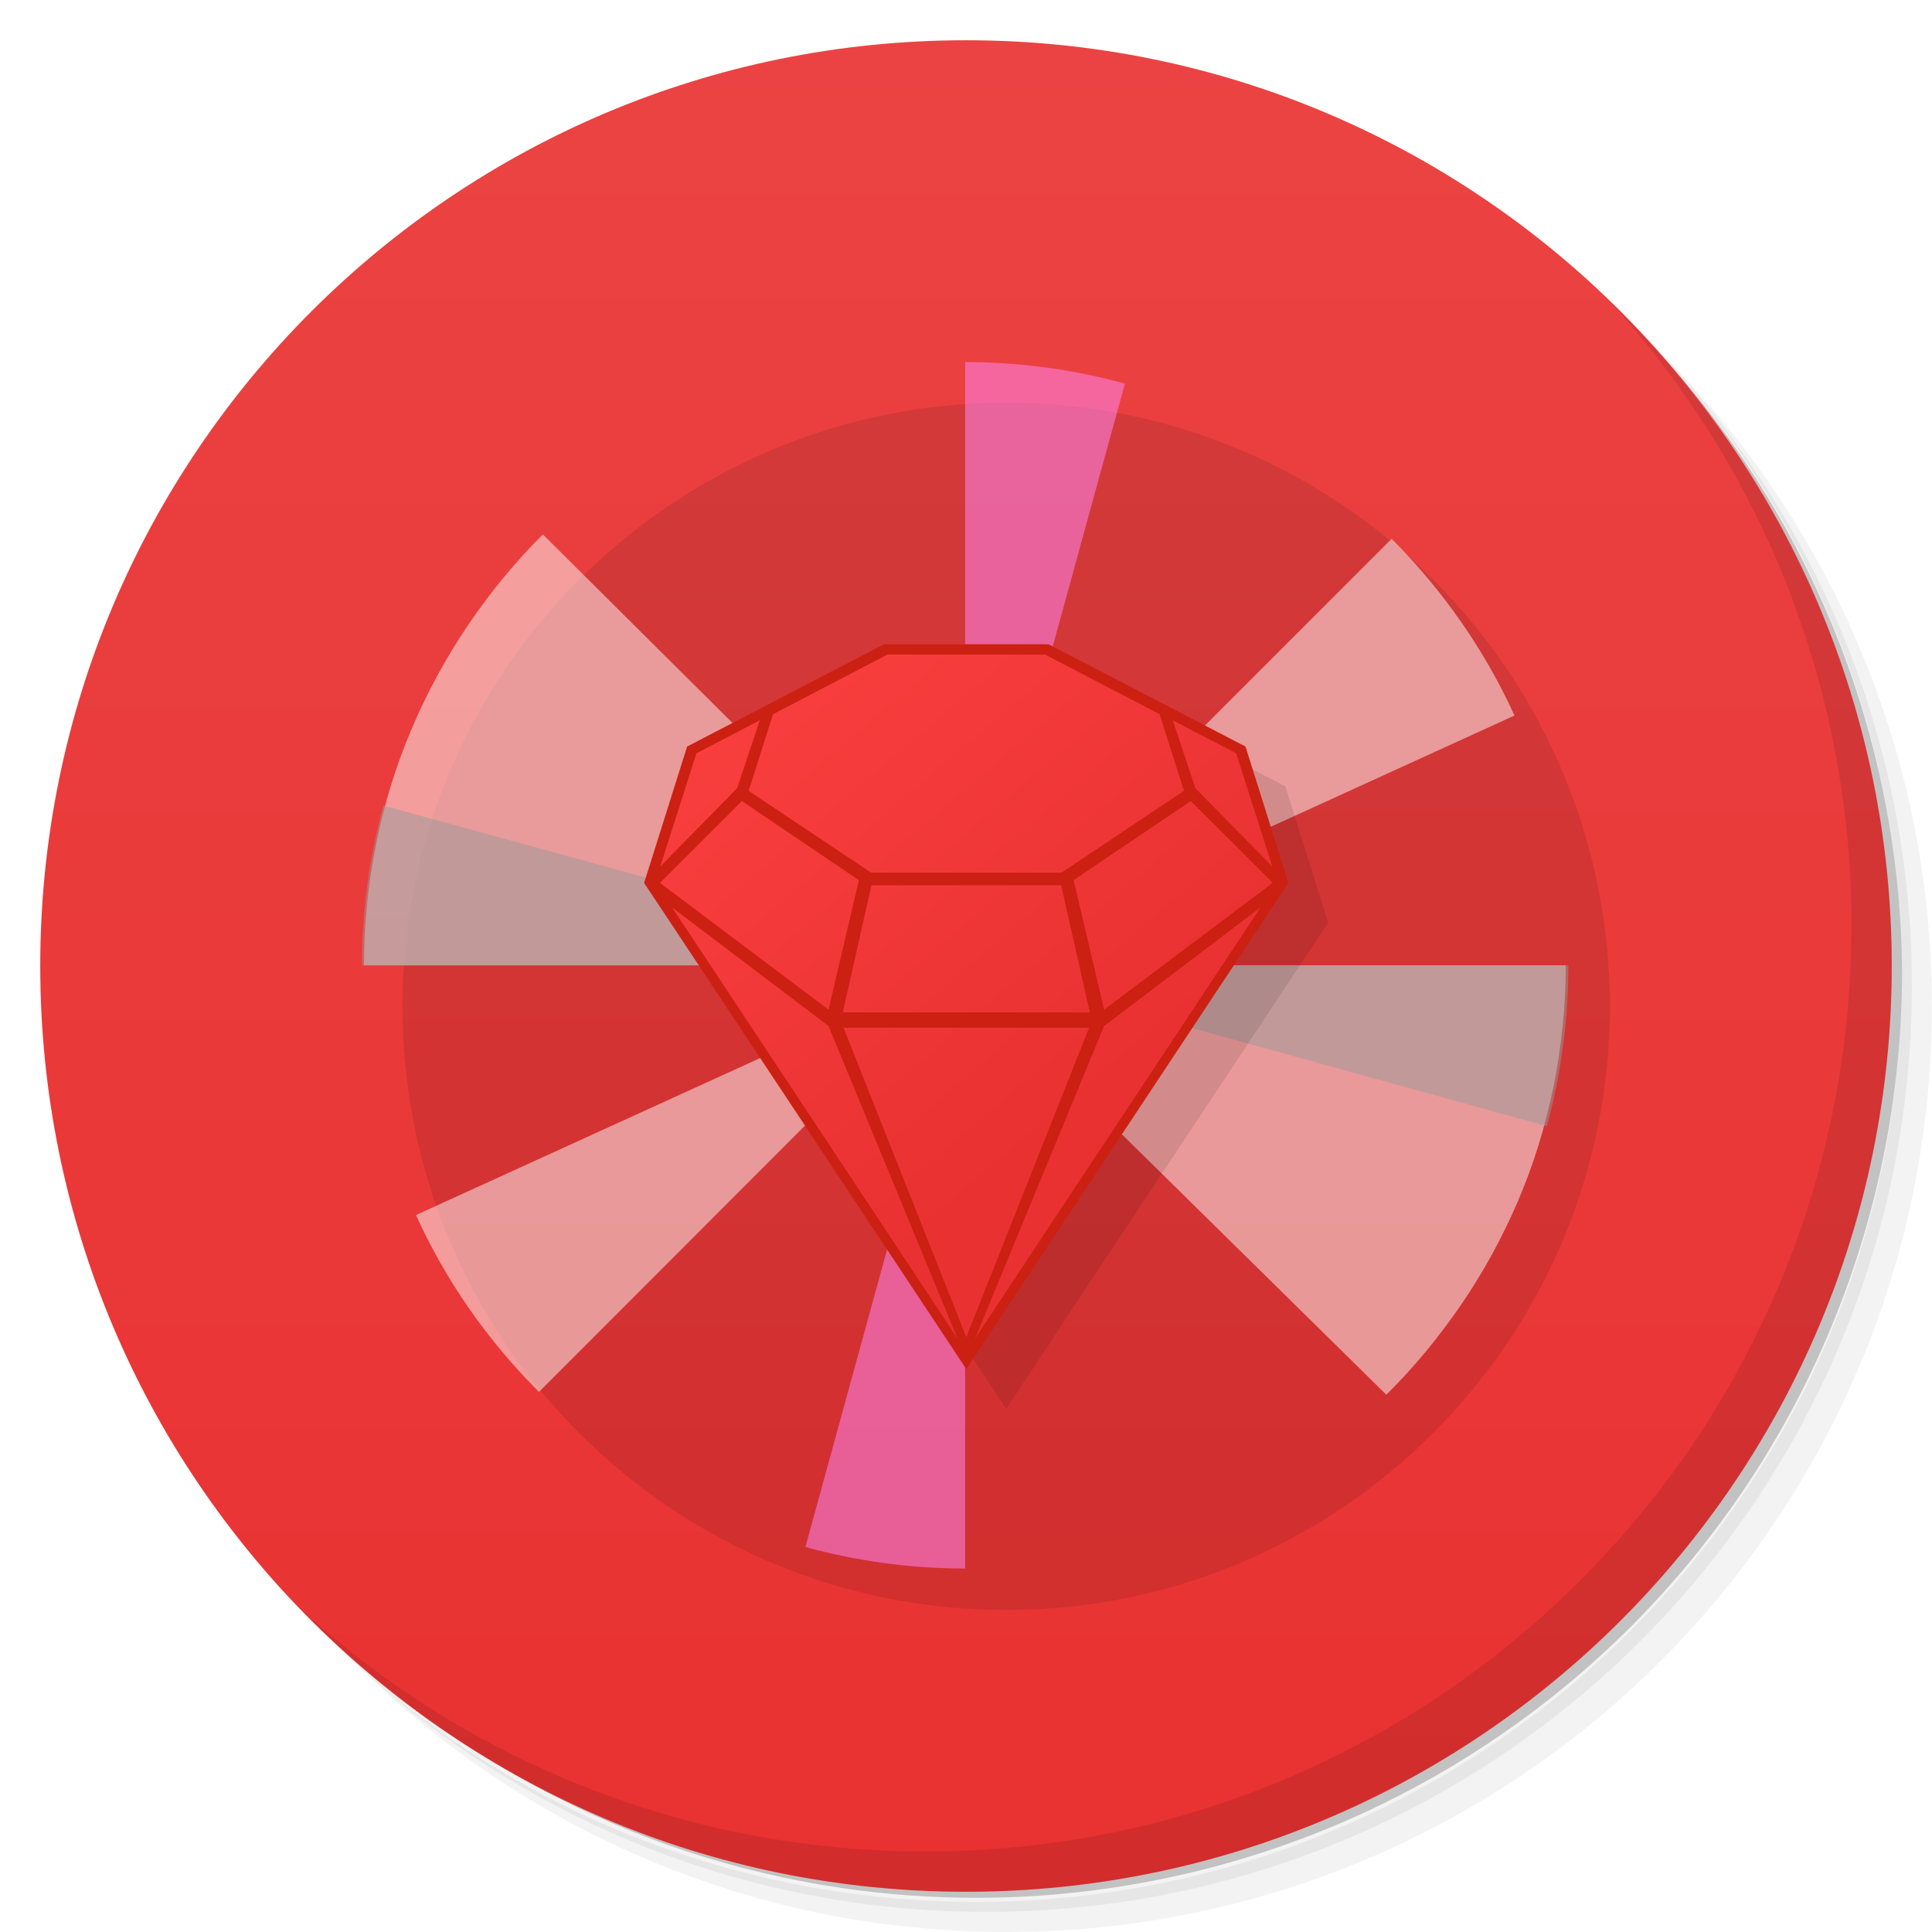 <svg xmlns="http://www.w3.org/2000/svg" viewBox="0 0 48 48">
 <defs>
  <linearGradient id="linearGradient3764" x1="1" x2="47" gradientUnits="userSpaceOnUse" gradientTransform="matrix(0,-1,1,0,-1.5e-6,48)">
   <stop style="stop-color:#e93131;stop-opacity:1"/>
   <stop offset="1" style="stop-color:#eb4343;stop-opacity:1"/>
  </linearGradient>
  
  <linearGradient id="linearGradient4017" gradientUnits="userSpaceOnUse" gradientTransform="matrix(0.523,-0.478,0.505,0.416,-2.38,21.645)" x1="23.295" y1="36.865" x2="23.668" y2="3.621">
   <stop style="stop-color:#e93131;stop-opacity:1"/>
   <stop offset="1" style="stop-color:#ff4343;stop-opacity:1"/>
  </linearGradient>
 </defs>
 <g>
  <path d="m 36.31 5 c 5.859 4.062 9.688 10.831 9.688 18.5 c 0 12.426 -10.07 22.5 -22.5 22.5 c -7.669 0 -14.438 -3.828 -18.5 -9.688 c 1.037 1.822 2.306 3.499 3.781 4.969 c 4.085 3.712 9.514 5.969 15.469 5.969 c 12.703 0 23 -10.298 23 -23 c 0 -5.954 -2.256 -11.384 -5.969 -15.469 c -1.469 -1.475 -3.147 -2.744 -4.969 -3.781 z m 4.969 3.781 c 3.854 4.113 6.219 9.637 6.219 15.719 c 0 12.703 -10.297 23 -23 23 c -6.081 0 -11.606 -2.364 -15.719 -6.219 c 4.16 4.144 9.883 6.719 16.219 6.719 c 12.703 0 23 -10.298 23 -23 c 0 -6.335 -2.575 -12.06 -6.719 -16.219 z" style="opacity:0.05"/>
  <path d="m 41.28 8.781 c 3.712 4.085 5.969 9.514 5.969 15.469 c 0 12.703 -10.297 23 -23 23 c -5.954 0 -11.384 -2.256 -15.469 -5.969 c 4.113 3.854 9.637 6.219 15.719 6.219 c 12.703 0 23 -10.298 23 -23 c 0 -6.081 -2.364 -11.606 -6.219 -15.719 z" style="opacity:0.1"/>
  <path d="m 31.25 2.375 c 8.615 3.154 14.75 11.417 14.75 21.13 c 0 12.426 -10.07 22.5 -22.5 22.5 c -9.708 0 -17.971 -6.135 -21.12 -14.75 a 23 23 0 0 0 44.875 -7 a 23 23 0 0 0 -16 -21.875 z" style="opacity:0.2"/>
 </g>
 <g>
  <path d="m 24 1 c 12.703 0 23 10.297 23 23 c 0 12.703 -10.297 23 -23 23 -12.703 0 -23 -10.297 -23 -23 0 -12.703 10.297 -23 23 -23 z" style="fill:url(#linearGradient3764);fill-opacity:1"/>
 </g>
 <g>
  <path d="m 40.03 7.531 c 3.712 4.084 5.969 9.514 5.969 15.469 0 12.703 -10.297 23 -23 23 c -5.954 0 -11.384 -2.256 -15.469 -5.969 4.178 4.291 10.01 6.969 16.469 6.969 c 12.703 0 23 -10.298 23 -23 0 -6.462 -2.677 -12.291 -6.969 -16.469 z" style="opacity:0.1"/>
 </g>
 <g transform="translate(-2.8031491e-8,0.004)">
  <g style="clip-path:url(#clipPath-579811960)">
   <g transform="translate(1,1)">
    <g style="opacity:0.1">
     <!-- color: #409bcb -->
     <g>
      <path d="m 24,9 c 8.281,0 14.996,6.715 14.996,15 0,8.281 -6.715,14.996 -14.996,14.996 C 15.715,38.996 9,32.281 9,24 9,15.715 15.715,9 24,9 m 0,0" style="fill:#000;stroke:none;fill-rule:evenodd"/>
     </g>
    </g>
   </g>
  </g>
 </g>
 <g transform="matrix(3.543,0,0,3.543,-2.8031491e-8,0.004)">
  <g transform="scale(0.282,0.282)">
   <g>
    <g>
     <g style="clip-path:url(#clipPath-588316483)">
      <!-- color: #409bcb -->
      <g>
       <path d="m 24,9 c 8.281,0 14.996,6.715 14.996,15 0,8.281 -6.715,14.996 -14.996,14.996 C 15.715,38.996 9,32.281 9,24 9,15.715 15.715,9 24,9 m 0,0" style="fill:url(#linear0);stroke:none;fill-rule:evenodd"/>
       <path d="m 34.47,34.68 c 0.691,-0.682 1.313,-1.439 1.863,-2.241 0.547,-0.799 1.023,-1.667 1.41,-2.569 0.387,-0.902 0.68,-1.847 0.883,-2.831 0.199,-0.983 0.309,-2 0.309,-3.039 L 28.3,24 c 0,0.625 -0.16,1.226 -0.39,1.766 -0.227,0.54 -0.616,1.026 -1.03,1.435 l 7.594,7.478" style="fill:#fff;fill-opacity:0.498;stroke:none;fill-rule:nonzero"/>
       <path d="m 13.496,13.289 c -0.688,0.684 -1.309,1.44 -1.855,2.248 -0.547,0.808 -1.02,1.674 -1.402,2.578 C 9.852,19.019 9.559,19.966 9.36,20.949 9.157,21.935 9.051,22.959 9.051,24 l 10.664,0 c 0,-0.629 0.125,-1.23 0.359,-1.77 0.23,-0.544 0.563,-1.033 0.973,-1.44 L 13.508,13.294 M 13.496,13.29" style="fill:#fff;fill-opacity:0.498;stroke:none;fill-rule:nonzero"/>
       <path d="m 10.343 30.21 c 0.75 1.652 1.793 3.133 3.059 4.398 l 7.558 -7.566 c -0.359 -0.363 -0.669 -0.801 -0.88 -1.273" style="fill:#fff;fill-opacity:0.498;stroke:none;fill-rule:nonzero"/>
       <path d="M 34.602,13.398 27.04,20.96 c 0.363,0.363 0.67,0.801 0.885,1.273 l 9.736,-4.445 C 36.907,16.14 35.868,14.659 34.602,13.393" style="fill:#fff;fill-opacity:0.498;stroke:none;fill-rule:nonzero"/>
       <path d="m 39,24 c 0,1.353 -0.18,2.698 -0.535,4 L 24,24 m 15,0" style="fill:#999;fill-opacity:0.498;stroke:none;fill-rule:nonzero"/>
       <path d="M 9,24 C 9,22.656 9.18,21.32 9.535,20.027 L 24,24 M 9,24" style="fill:#999;fill-opacity:0.498;stroke:none;fill-rule:nonzero"/>
       <path d="m 24,9 c 1.344,0 2.68,0.18 3.973,0.535 L 24,24 M 24,9" style="fill:#ff8dff;fill-opacity:0.498;stroke:none;fill-rule:nonzero"/>
       <path d="m 24,39 c -1.344,0 -2.68,-0.18 -3.973,-0.535 L 24,24 m 0,15" style="fill:#ff8dff;fill-opacity:0.498;stroke:none;fill-rule:nonzero"/>
      </g>
     </g>
    </g>
   </g>
   <g transform="matrix(0.319,-0.319,0.308,0.277,1.887,21.744)">
    <g style="clip-path:url(#clipPath-124071972)">
     <g transform="translate(1,1)">
      <g style="opacity:0.1">
       <!-- color: #5173bf -->
      </g>
     </g>
    </g>
   </g>
   <g transform="matrix(0.32,-0.325,0.309,0.283,1.975,21.295)">
    <g style="clip-path:url(#clipPath-137054130)">
     <!-- color: #5173bf -->
    </g>
   </g>
  </g>
  <path d="M 5.099,5.513 4.798,6.467 7.056,9.878 9.314,6.467 9.013,5.513 7.626,4.798 l -1.127,0" style="fill:#000;opacity:0.1;fill-opacity:1;stroke:none;fill-rule:nonzero"/>
  <g transform="matrix(0.251,0,0,0.239,1.003,1.171)">
   <path d="m 23 35 -9 -14 1.3 -4 5.5 -3 4.4 0 5.5 3 1.3 4" style="fill:url(#linearGradient4017);stroke:none;fill-rule:nonzero"/>
   <path d="M 30.8,17 32,21 23,35.266 14,21 l 1.2,-4 5.5,-3 4.6,0 m 5.24,3.2 -1.77,-0.97 0.63,1.99 2.15,2.3 z m -5.34,-2.9 -4.4,0 -3.2,1.75 -0.68,2.25 3.42,2.399 5.32,0 3.42,-2.4 -0.68,-2.25 m 0.87,2.55 -3.27,2.32 0.85,3.8 4.71,-3.72 z m -3.62,2.47 -5.3,0 -0.8,3.73 6.9,0 z m -8.42,-4.84 -1.77,0.97 -1.01,3.32 2.15,-2.3 z m 13.99,5.49 -4.37,3.48 -3.606,9.17 m -6.514,-15.77 -2.29,2.4 4.71,3.72 0.85,-3.8 m 6.43,4.33 -6.86,0 3.43,9.08 z m -11.65,-3.53 7.975,12.65 -3.605,-9.17" style="fill:#cc2012;fill-opacity:1;stroke:none;fill-rule:nonzero"/>
  </g>
 </g>
</svg>
